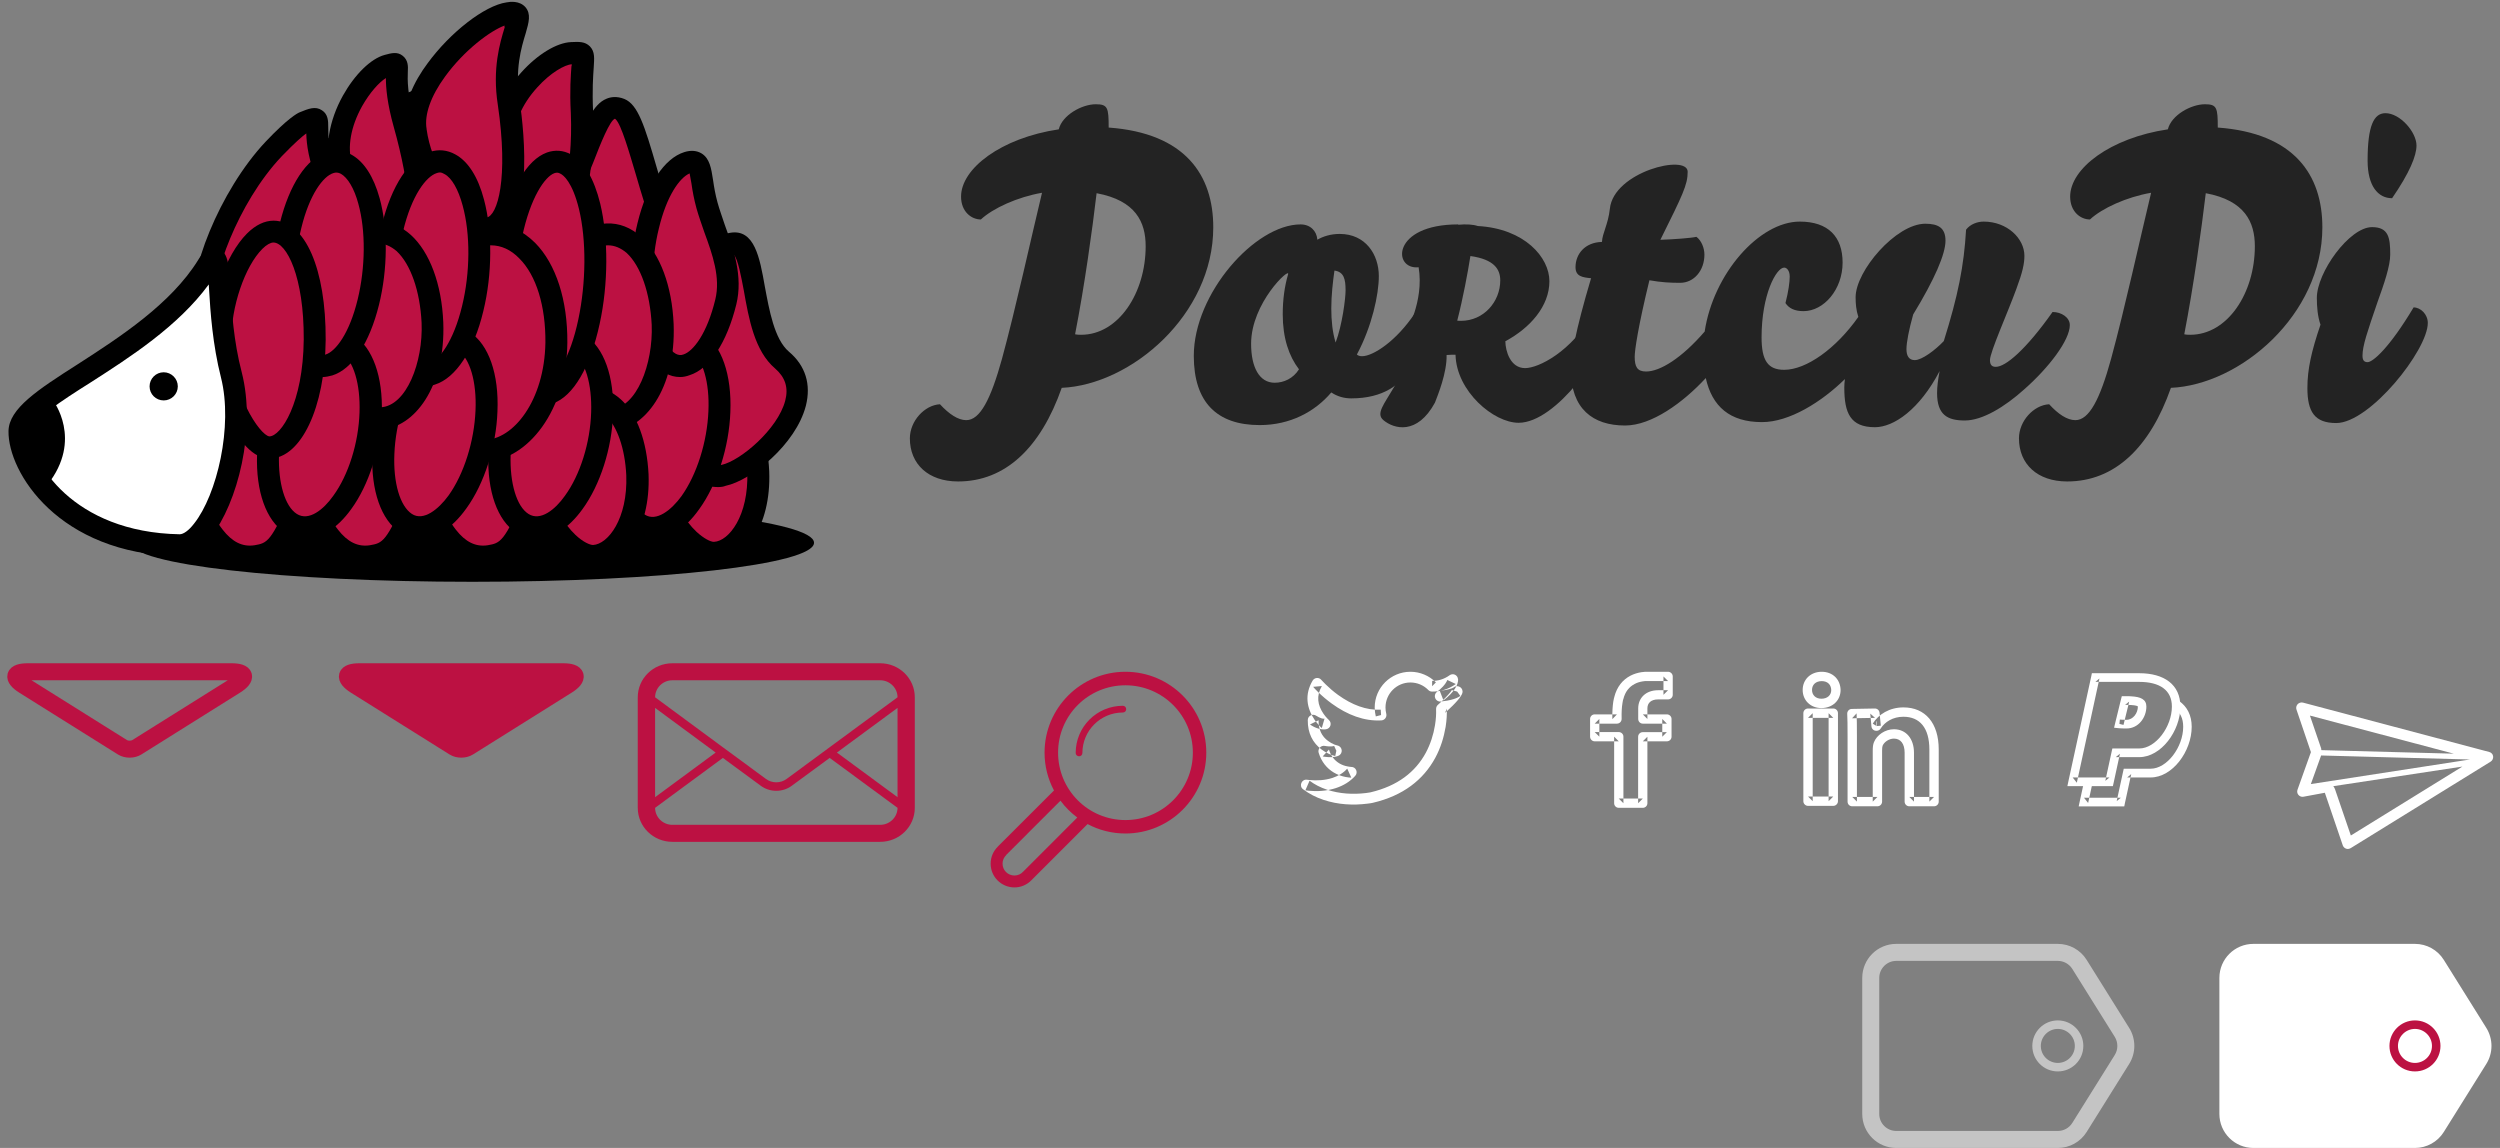 <svg xmlns="http://www.w3.org/2000/svg" width="294" height="135" viewBox="0 0 294 135" version="1.1"><rect x="0" y="0" width="294" height="135" fill="#808080" stroke="none"/><title>Slice 3</title><desc>Created with Sketch.</desc><defs><path d="M0 0.22L94.73 0.22 94.73 68.42 0 68.42 0 0.22Z"/></defs><g stroke="none" stroke-width="1" fill="none" fill-rule="evenodd"><g transform="translate(1, 0)"><path d="M54.55 59.23C76.74 59.23 94.73 61.29 94.73 63.83 94.73 66.37 76.74 68.42 54.55 68.42 32.36 68.42 14.38 66.37 14.38 63.83 14.38 61.29 32.36 59.23 54.55 59.23" fill="#000000"/><path d="M20.9 65.08C22.15 67.06 35.64 67.17 49.72 66.62 65.91 65.96 82.9 64.34 83.16 63.42 85.26 60.92 84.34 57.17 85.74 53.53 89.61 50.11 88.65 46.06 88.65 42.35 88.65 38.45 87.03 36.94 83.16 33.52 81.76 29.92 83.16 28.96 81.06 26.46 80.58 24.73 77.37 21.24 68.89 20.25 66.79 19.59 66.2 13.37 63.55 12.93 55.07 6.09 44.64 10.47 41.39 15.32L40.18 15.94C31.44 15.91 31.48 25.21 28.79 29.44 28.49 29.85 28.05 29.11 27.39 30.55 26.98 31.39 25.54 29.88 25.03 30.55 22.93 31.06 20.53 66.36 20.9 65.08" fill="#000000"/><path d="M83.05 65C85.77 64.86 88.39 61 88.17 55.48 87.91 49.85 85.44 46.36 82.6 46.47 79.4 46.62 76.26 51.95 76.56 56.1 76.67 60.81 80.8 65.08 83.05 65" fill="#BC1142"/><path d="M82.79 47.76L82.68 47.76C81.94 47.79 81.13 48.31 80.32 49.19 78.7 50.99 77.7 53.79 77.85 56.03L77.85 56.07C77.92 58.79 79.54 61.25 80.91 62.54 81.79 63.35 82.57 63.72 82.94 63.72L82.97 63.72C84.71 63.64 87.06 60.66 86.88 55.52 86.73 52.39 85.81 49.74 84.45 48.49 83.89 48.01 83.34 47.76 82.79 47.76M82.97 66.29C81.83 66.29 80.47 65.63 79.18 64.42 77.37 62.72 75.38 59.67 75.27 56.18 75.08 53.27 76.34 49.78 78.4 47.46 79.69 46.03 81.13 45.25 82.57 45.18 83.86 45.11 85.11 45.62 86.18 46.58 88.1 48.31 89.28 51.54 89.46 55.41 89.72 62.03 86.44 66.11 83.12 66.29L82.97 66.29" fill="#000000"/><path d="M84.12 55.92C87.91 55.11 96.43 47.02 90.97 42.35 86.88 38.82 88.35 28.08 85.07 28.67 79.32 29.66 73.13 36.24 73.2 42.35 72.98 49.26 80.06 56.77 84.12 55.92" fill="#BC1142"/><path d="M85.29 29.96C80.36 30.8 74.46 36.69 74.53 42.35L74.53 42.39 74.53 42.42C74.38 46.51 77.15 50.73 79.77 52.94 81.31 54.23 82.82 54.89 83.86 54.67 86.07 54.19 90.46 50.48 91.34 47.13 91.75 45.59 91.34 44.37 90.16 43.34 87.73 41.28 87.06 37.49 86.47 34.15 86.18 32.64 85.77 30.36 85.29 29.96M83.45 57.28C81.83 57.28 79.95 56.47 78.11 54.89 74.94 52.21 71.8 47.31 71.95 42.35 71.91 39.19 73.39 35.66 76.01 32.72 78.55 29.85 81.79 27.9 84.85 27.38 87.73 26.87 88.35 30.32 88.94 33.67 89.46 36.43 90.05 39.89 91.78 41.36 93.74 43.01 94.4 45.22 93.77 47.72 92.59 52.28 87.32 56.51 84.34 57.13L84.08 55.88 84.34 57.13C84.08 57.24 83.78 57.28 83.45 57.28" fill="#000000"/><path d="M57.83 44.52C59.38 40.92 64.25 52.98 61.93 58.57 59.57 64.23 58.83 65.08 56.54 65.45 49.61 66.59 46.81 52.13 48.66 47.98 50.57 43.2 57.83 44.52 57.83 44.52" fill="#BC1142"/><path d="M55.59 45.66C53.63 45.66 50.79 46.1 49.84 48.42 48.73 50.96 49.69 58.57 52.6 62.28 53.74 63.75 54.96 64.34 56.36 64.12 57.83 63.86 58.31 63.79 60.75 58.02 62.33 54.23 60.05 47.28 58.68 45.44L58.28 45.84 57.61 45.73C57.58 45.81 56.73 45.66 55.59 45.66M55.81 66.77C53.85 66.77 52.05 65.78 50.57 63.86 47.18 59.53 45.96 50.92 47.48 47.42 49.1 43.34 54.04 42.79 57.21 43.16 57.83 42.53 58.64 42.46 59.31 42.75 62.33 44 65.17 54.16 63.11 59.08 60.75 64.75 59.79 66.22 56.77 66.73 56.43 66.73 56.1 66.77 55.81 66.77" fill="#000000"/><path d="M70.81 36.39C69.19 40.22 63.95 27.38 66.39 21.53 68.89 15.54 69.81 11.94 71.95 12.82 74.38 13.81 75.9 28.12 80.58 32.86 78.55 37.83 70.81 36.39 70.81 36.39" fill="#BC1142"/><path d="M71.32 13.96C70.73 14.14 69.63 16.86 68.78 19.07 68.41 19.95 68.01 20.95 67.56 22.05 65.94 25.99 68.38 33.67 69.89 35.55L70.37 35.07 71.03 35.18C71.1 35.18 72.87 35.51 74.83 35.25 76.85 34.99 78.25 34.26 79.03 33.08 76.6 30.1 75.08 24.99 73.76 20.47 73.02 18 72.06 14.62 71.4 14.03L71.32 13.96ZM70.03 38.38C69.78 38.38 69.48 38.3 69.26 38.23 67.01 37.28 65.54 32.16 65.28 31.13 64.76 29.26 63.77 24.48 65.21 21.06 65.65 19.99 66.05 19 66.39 18.11 67.86 14.47 68.71 12.27 70.33 11.61 70.77 11.42 71.51 11.27 72.43 11.64 74.02 12.3 74.79 14.73 76.23 19.7 77.52 24.11 79.1 29.55 81.46 31.94L82.05 32.53 81.72 33.3C79.99 37.61 74.75 38.19 71.36 37.79 70.99 38.19 70.51 38.38 70.03 38.38L70.03 38.38Z" fill="#000000"/><path d="M74.9 42.72C76.85 40 79.18 39.04 80.95 40.22 82.75 41.39 83.75 44.52 83.6 48.42 83.45 52.32 82.16 56.4 80.21 59.12 78.25 61.84 75.93 62.8 74.16 61.62 72.36 60.44 71.36 57.32 71.51 53.42 71.66 49.52 72.95 45.44 74.9 42.72" fill="#BC1142"/><path d="M79.32 40.99C78.14 40.99 76.85 42.17 75.93 43.45 74.13 45.99 72.91 49.82 72.76 53.46 72.61 56.84 73.43 59.6 74.83 60.52 76.19 61.4 77.96 59.97 79.14 58.35 80.95 55.81 82.16 51.98 82.31 48.34 82.46 44.96 81.65 42.2 80.25 41.28 79.95 41.1 79.66 40.99 79.32 40.99M75.78 63.39C74.9 63.39 74.09 63.13 73.43 62.69 71.21 61.25 70 57.76 70.18 53.38 70.33 49.26 71.73 44.89 73.83 41.98 76.71 38.01 79.73 37.9 81.65 39.15 83.86 40.59 85.07 44.08 84.89 48.46 84.74 52.57 83.34 56.95 81.24 59.86 79.4 62.47 77.44 63.39 75.78 63.39" fill="#000000"/><path d="M75.23 26.5C76.19 22.53 77.96 19.7 79.88 19.11 81.79 18.52 81.24 20.76 82.16 24.18 83.08 27.57 85.33 31.57 84.37 35.55 83.41 39.52 81.65 42.35 79.73 42.94 77.81 43.53 76.08 41.8 75.16 38.41 74.2 35.03 74.24 30.51 75.23 26.5" fill="#BC1142"/><path d="M76.49 26.83C75.56 30.58 75.53 34.92 76.41 38.08 76.89 39.89 77.67 41.17 78.48 41.61 78.77 41.76 79.07 41.8 79.36 41.69 80.54 41.32 82.16 39.19 83.12 35.22 83.75 32.64 82.79 29.92 81.83 27.31 81.5 26.35 81.17 25.43 80.91 24.51 80.61 23.41 80.43 22.42 80.32 21.61 80.25 21.2 80.17 20.73 80.1 20.39 78.92 20.91 77.41 23.01 76.49 26.83M78.99 44.34C78.37 44.34 77.78 44.19 77.22 43.86 75.75 43.05 74.61 41.28 73.91 38.75 72.91 35.18 72.95 30.36 73.98 26.2 75.08 21.72 77.11 18.63 79.47 17.89 80.25 17.64 80.95 17.71 81.5 18.04 82.46 18.63 82.64 19.77 82.86 21.2 82.97 21.98 83.12 22.86 83.38 23.81 83.6 24.62 83.93 25.51 84.23 26.43 85.26 29.26 86.4 32.49 85.59 35.8 84.48 40.29 82.46 43.38 80.1 44.12 79.73 44.26 79.36 44.34 78.99 44.34" fill="#000000"/><path d="M70.85 49.45C74.09 49.3 77.15 44.74 76.89 38.19 76.6 31.54 73.68 27.42 70.33 27.57 66.53 27.75 62.85 34.04 63.18 38.93 63.33 44.48 68.19 49.56 70.85 49.45" fill="#BC1142"/><path d="M70.51 28.85L70.4 28.85C69.48 28.89 68.45 29.51 67.46 30.62 65.5 32.79 64.28 36.17 64.47 38.86L64.47 38.89C64.54 42.17 66.53 45.14 68.19 46.69 69.37 47.79 70.33 48.16 70.81 48.12 73.87 47.98 75.82 42.79 75.64 38.19 75.45 34.44 74.35 31.28 72.69 29.74 71.99 29.15 71.25 28.85 70.51 28.85M70.77 50.73C69.48 50.73 67.93 49.96 66.46 48.6 64.36 46.65 62.04 43.09 61.93 39 61.7 35.62 63.18 31.57 65.58 28.89 67.05 27.27 68.67 26.35 70.33 26.28 71.8 26.21 73.2 26.76 74.42 27.86 76.63 29.88 78.03 33.63 78.22 38.12 78.51 45.77 74.75 50.55 70.92 50.7 70.88 50.73 70.81 50.73 70.77 50.73" fill="#000000"/><path d="M43.94 44.52C45.49 40.92 50.35 52.98 48.03 58.57 45.67 64.23 44.93 65.08 42.65 65.45 35.72 66.59 32.92 52.13 34.76 47.98 36.71 43.2 43.94 44.52 43.94 44.52" fill="#BC1142"/><path d="M41.73 45.66C39.77 45.66 36.93 46.1 35.98 48.42 34.87 50.96 35.83 58.57 38.74 62.28 39.88 63.75 41.1 64.34 42.5 64.12 43.98 63.86 44.45 63.79 46.89 58.02 48.44 54.3 46.26 47.46 44.9 45.51L44.71 45.92 43.75 45.73C43.72 45.77 42.87 45.66 41.73 45.66M41.91 66.77C39.96 66.77 38.15 65.78 36.68 63.86 33.29 59.53 32.07 50.92 33.58 47.42 35.2 43.34 40.14 42.79 43.31 43.16 43.94 42.53 44.75 42.46 45.41 42.75 48.44 44 51.27 54.16 49.21 59.08 46.85 64.75 45.89 66.22 42.87 66.73 42.57 66.73 42.24 66.77 41.91 66.77" fill="#000000"/><path d="M68.86 65.37C71.58 65.23 74.2 61.36 73.98 55.85 73.72 50.22 71.25 46.73 68.41 46.84 65.21 46.98 62.07 52.32 62.37 56.47 62.48 61.18 66.61 65.48 68.86 65.37" fill="#BC1142"/><path d="M68.56 48.12L68.45 48.12C67.71 48.16 66.9 48.68 66.09 49.56 64.47 51.36 63.47 54.16 63.62 56.4L63.62 56.44C63.69 59.16 65.32 61.62 66.68 62.91 67.57 63.75 68.38 64.09 68.74 64.09 70.48 64.01 72.84 61.03 72.65 55.88 72.5 52.76 71.58 50.11 70.22 48.86 69.7 48.38 69.15 48.12 68.56 48.12M68.78 66.66C67.64 66.66 66.28 66 64.98 64.78 63.18 63.09 61.19 60.04 61.08 56.55 60.89 53.64 62.15 50.15 64.21 47.83 65.5 46.4 66.94 45.62 68.38 45.55 69.67 45.48 70.92 45.99 71.99 46.95 73.91 48.68 75.08 51.91 75.27 55.77 75.53 62.39 72.25 66.48 68.93 66.66L68.78 66.66" fill="#000000"/><path d="M63.81 27.86C66.05 27.75 67.75 20.14 67.45 13.26 67.12 6.24 68.56 6.16 66.2 6.27 63.55 6.38 57.91 11.49 58.24 16.68 58.42 22.49 61.93 27.93 63.81 27.86" fill="#BC1142"/><path d="M66.24 7.56C65.43 7.6 63.73 8.55 62.18 10.28 60.34 12.3 59.38 14.58 59.49 16.61 59.68 21.98 62.66 26.2 63.7 26.57 64.76 25.95 66.42 20.21 66.13 13.33 65.98 10.58 66.13 8.85 66.2 7.82 66.24 7.71 66.24 7.63 66.24 7.56M63.77 29.15C63.03 29.15 62.26 28.78 61.45 28.04 59.38 26.13 57.1 21.53 56.95 16.68 56.8 14.03 58.02 11.05 60.3 8.52 62.22 6.38 64.47 5.02 66.16 4.95 67.09 4.91 67.79 4.87 68.38 5.46 68.97 6.09 68.89 6.82 68.82 7.96 68.75 8.99 68.63 10.58 68.75 13.19 68.97 18.11 68.04 28.93 63.88 29.11 63.84 29.15 63.81 29.15 63.77 29.15" fill="#000000"/><path d="M67.12 40.47C68.93 41.65 69.96 44.7 69.81 48.56 69.67 52.39 68.41 56.44 66.46 59.08 64.51 61.77 62.22 62.69 60.41 61.55 58.61 60.37 57.58 57.32 57.72 53.46 57.87 49.63 59.12 45.59 61.08 42.94 63.03 40.29 65.32 39.33 67.12 40.47" fill="#BC1142"/><path d="M65.5 41.28C64.32 41.28 63.07 42.42 62.15 43.67 60.34 46.14 59.16 49.93 59.05 53.49 58.94 56.8 59.75 59.56 61.15 60.44 62.55 61.33 64.29 59.93 65.43 58.31 67.23 55.85 68.41 52.06 68.52 48.49 68.63 45.18 67.82 42.42 66.42 41.54 66.13 41.36 65.8 41.28 65.5 41.28M62.07 63.35C61.26 63.35 60.45 63.13 59.71 62.65 57.5 61.22 56.29 57.8 56.43 53.46 56.58 49.37 57.95 45.07 60.05 42.2 62.41 38.93 65.39 37.86 67.82 39.44 70.03 40.88 71.25 44.3 71.1 48.64 70.96 52.72 69.59 57.02 67.49 59.89 65.87 62.14 63.92 63.35 62.07 63.35" fill="#000000"/><path d="M59.12 27.57C60.08 23.04 61.85 19.84 63.77 19.14 65.69 18.48 67.42 20.43 68.34 24.29 69.26 28.15 69.22 33.3 68.27 37.83 67.31 42.35 65.54 45.55 63.62 46.25 61.7 46.95 59.97 44.96 59.05 41.1 58.13 37.24 58.17 32.09 59.12 27.57" fill="#BC1142"/><path d="M60.41 27.82C59.49 32.16 59.46 37.13 60.34 40.81 61.11 44.01 62.18 44.81 62.52 44.96 62.77 45.11 62.96 45.11 63.22 45.03 64.36 44.63 66.05 42.13 67.01 37.57 67.93 33.23 67.97 28.26 67.09 24.59 66.31 21.39 65.24 20.58 64.91 20.43 64.65 20.28 64.47 20.28 64.21 20.36 63.07 20.76 61.37 23.26 60.41 27.82M62.88 47.65C62.33 47.65 61.78 47.5 61.26 47.2 59.71 46.36 58.53 44.37 57.8 41.39 56.84 37.39 56.84 31.98 57.87 27.27 58.98 22.16 60.97 18.78 63.33 17.93 64.28 17.6 65.24 17.67 66.13 18.15 67.68 19 68.86 20.98 69.59 23.96 70.55 27.97 70.55 33.38 69.52 38.08 68.41 43.2 66.42 46.58 64.06 47.43 63.7 47.57 63.29 47.65 62.88 47.65" fill="#000000"/><path d="M56.36 26.83C59.35 26.39 59.86 19.62 58.76 12.08 57.58 4.43 61.78 1.09 58.72 1.53 55.25 2.04 46.92 9.69 47.88 15.36 48.77 21.75 53.93 27.2 56.36 26.83" fill="#BC1142"/><mask fill="white"/><path d="M58.35 3C56.65 3.62 53.6 5.9 51.35 8.99 49.65 11.31 48.88 13.52 49.17 15.17L49.17 15.21C49.73 19.29 52.31 23.12 54.55 24.81 55.44 25.47 56.03 25.58 56.21 25.58 57.5 25.4 58.83 21.02 57.54 12.3 56.88 8.04 57.8 5.02 58.35 3.22 58.31 3.11 58.31 3.04 58.35 3L58.35 3ZM56.14 28.12C55.18 28.12 54.11 27.68 53.01 26.83 50.43 24.88 47.29 20.54 46.63 15.54 46.15 12.52 47.77 9.47 49.28 7.45 51.94 3.81 55.99 0.65 58.57 0.28 58.98 0.2 60.08 0.06 60.78 0.83 61.48 1.64 61.19 2.63 60.82 3.92 60.3 5.61 59.53 8.18 60.12 11.9 60.64 15.5 61.96 27.31 56.65 28.12L56.14 28.12Z" fill="#000000" mask="url(#mask-2)"/><path d="M47.11 29.26C49.28 28.63 48.4 21.17 46.55 14.51 44.64 7.74 46.85 7.04 44.6 7.67 42.06 8.37 37.71 14.62 39.18 19.59 40.66 25.25 45.3 29.77 47.11 29.26" fill="#BC1142"/><path d="M44.38 9.18C43.57 9.69 42.5 10.87 41.58 12.49 40.25 14.88 39.81 17.34 40.4 19.25 41.76 24.4 45.6 27.86 46.74 28.04 47.44 27.12 47.33 22.09 45.3 14.91 44.53 12.16 44.38 10.32 44.38 9.18M46.81 30.58C46.22 30.58 45.56 30.4 44.86 29.99 42.43 28.6 39.15 24.62 37.89 19.95 37.16 17.42 37.67 14.22 39.33 11.24 40.73 8.74 42.61 6.9 44.23 6.46 45.04 6.24 45.74 6.05 46.37 6.57 47 7.08 47 7.78 46.96 8.44 46.92 9.36 46.89 11.05 47.77 14.22 48.77 17.78 49.43 21.39 49.61 24.11 49.73 25.51 49.98 29.85 47.44 30.54 47.26 30.58 47.03 30.58 46.81 30.58" fill="#000000"/><path d="M46.85 40.33C46.67 46.76 52.53 52.94 55.92 52.98 60.05 52.98 64.28 47.87 64.4 40.29 64.47 32.53 61 27.6 56.73 27.57 51.9 27.53 46.78 34.63 46.85 40.33" fill="#BC1142"/><path d="M56.73 28.85C55.29 28.85 53.67 29.7 52.16 31.21 49.72 33.67 48.1 37.31 48.14 40.33L48.14 40.36 48.14 40.4C48.03 43.97 50.06 47.35 51.97 49.34 53.67 51.1 55.18 51.73 55.95 51.73 59.35 51.73 63.03 47.13 63.14 40.29 63.18 36.02 62.07 32.38 60.08 30.4 59.09 29.37 57.94 28.85 56.73 28.85M55.95 54.27L55.95 54.27C54.19 54.27 52.05 53.09 50.09 51.1 47.14 48.05 45.45 44.04 45.56 40.33 45.52 36.65 47.4 32.35 50.35 29.4 52.38 27.38 54.63 26.28 56.77 26.28 58.68 26.28 60.45 27.09 61.93 28.56 64.4 31.06 65.76 35.33 65.72 40.29 65.69 44.08 64.62 47.61 62.74 50.22 60.89 52.79 58.42 54.27 55.95 54.27" fill="#000000"/><path d="M47.51 42.64C49.47 39.92 51.79 38.97 53.56 40.14 55.36 41.32 56.36 44.45 56.21 48.34 56.07 52.24 54.78 56.32 52.82 59.05 50.87 61.77 48.55 62.72 46.78 61.55 44.97 60.37 43.97 57.24 44.12 53.35 44.27 49.45 45.56 45.37 47.51 42.64" fill="#BC1142"/><path d="M51.94 40.92C50.76 40.92 49.47 42.09 48.55 43.38 46.74 45.92 45.52 49.74 45.38 53.38 45.23 56.77 46.04 59.52 47.44 60.44 48.8 61.33 50.57 59.89 51.75 58.27 53.56 55.74 54.77 51.91 54.92 48.27 55.07 44.89 54.26 42.13 52.86 41.21 52.56 41.03 52.27 40.92 51.94 40.92M48.4 63.31C47.51 63.31 46.7 63.05 46.04 62.61 43.83 61.18 42.61 57.69 42.79 53.31 42.94 49.19 44.34 44.81 46.44 41.91 49.32 37.94 52.34 37.83 54.26 39.08 56.47 40.51 57.69 44 57.5 48.38 57.36 52.5 55.95 56.88 53.85 59.78 52.01 62.36 50.06 63.31 48.4 63.31" fill="#000000"/><path d="M37.16 38.67C38.96 42.9 40.29 27.68 37.63 21.2 34.87 14.58 37.82 13.08 34.72 14.36 34.72 14.36 33.84 14.73 31.22 17.49 25.84 23.15 22.34 32.79 23.19 35.69 25.36 41.28 37.16 38.67 37.16 38.67" fill="#BC1142"/><path d="M24.37 35.33C25.88 38.93 33.87 38.08 36.86 37.42L37.38 37.31C37.97 34.22 38.22 26.09 36.42 21.68 35.28 18.89 35.05 16.97 35.02 15.69 34.61 15.98 33.73 16.72 32.14 18.37 26.87 23.92 23.81 32.94 24.37 35.33M37.75 40.7C37.38 40.7 36.93 40.58 36.53 40.11 33.43 40.66 24.14 41.76 21.97 36.21L21.93 36.1C20.9 32.53 24.77 22.45 30.26 16.64 32.84 13.92 33.95 13.33 34.21 13.22 35.28 12.78 36.09 12.45 36.86 12.97 37.6 13.44 37.6 14.25 37.6 14.95 37.6 15.94 37.6 17.78 38.81 20.76 40.36 24.51 40.44 30.03 40.4 32.24 40.29 39.81 38.85 40.4 38.37 40.62 38.26 40.62 38.04 40.7 37.75 40.7" fill="#000000"/><path d="M30.41 44.52C31.96 40.92 36.82 52.98 34.5 58.57 32.14 64.23 31.41 65.08 29.12 65.45 22.19 66.59 19.39 52.13 21.23 47.98 23.15 43.2 30.41 44.52 30.41 44.52" fill="#BC1142"/><path d="M28.16 45.66C26.21 45.66 23.37 46.1 22.41 48.42 21.31 50.96 22.26 58.57 25.18 62.28 26.32 63.75 27.53 64.34 28.94 64.12 30.41 63.86 30.89 63.79 33.32 58.02 34.87 54.3 32.7 47.46 31.33 45.51L31.15 45.92 30.19 45.73C30.15 45.77 29.3 45.66 28.16 45.66M28.38 66.77C26.43 66.77 24.62 65.78 23.15 63.86 19.76 59.53 18.54 50.92 20.05 47.42 21.67 43.34 26.61 42.79 29.78 43.16 30.41 42.53 31.22 42.46 31.88 42.75 34.91 44 37.75 54.16 35.68 59.08 33.32 64.75 32.36 66.22 29.34 66.73 29.01 66.73 28.71 66.77 28.38 66.77" fill="#000000"/><path d="M45.15 26.87C46.15 22.71 47.99 19.77 49.95 19.14 51.9 18.52 53.71 20.32 54.66 23.85 55.62 27.38 55.59 32.13 54.59 36.28 53.6 40.44 51.75 43.38 49.8 44 47.85 44.63 46.04 42.83 45.08 39.3 44.12 35.77 44.12 31.02 45.15 26.87" fill="#BC1142"/><path d="M50.72 20.28C50.61 20.28 50.46 20.32 50.35 20.36 49.1 20.76 47.4 23.01 46.41 27.16 45.45 31.1 45.41 35.62 46.33 38.97 46.85 40.88 47.62 42.24 48.47 42.68 48.77 42.87 49.06 42.87 49.39 42.79 50.65 42.39 52.34 40.14 53.34 35.99 54.3 32.05 54.33 27.53 53.41 24.18 52.9 22.27 52.12 20.91 51.27 20.47 51.09 20.36 50.9 20.28 50.72 20.28M49.02 45.4C48.4 45.4 47.81 45.26 47.22 44.92 45.71 44.12 44.53 42.28 43.83 39.59 42.83 35.88 42.83 30.88 43.9 26.5 45.01 21.87 47.14 18.63 49.58 17.86 50.57 17.53 51.61 17.64 52.53 18.15 54.04 18.96 55.22 20.8 55.92 23.48 56.91 27.2 56.91 32.2 55.84 36.58 54.74 41.21 52.6 44.45 50.17 45.22 49.8 45.37 49.43 45.4 49.02 45.4" fill="#000000"/><path d="M43.79 49.23C47.03 49.08 50.09 44.52 49.84 37.97 49.54 31.32 46.63 27.2 43.27 27.35 39.48 27.53 35.79 33.82 36.12 38.71 36.27 44.26 41.14 49.34 43.79 49.23" fill="#BC1142"/><path d="M43.46 28.63L43.35 28.63C42.43 28.67 41.39 29.29 40.4 30.4 38.45 32.57 37.23 35.95 37.41 38.64L37.41 38.67C37.49 41.95 39.48 44.92 41.14 46.47 42.32 47.57 43.27 47.94 43.75 47.9 46.81 47.76 48.77 42.57 48.58 37.97 48.4 34.22 47.29 31.06 45.63 29.52 44.93 28.93 44.2 28.63 43.46 28.63M43.68 50.51C42.39 50.51 40.84 49.74 39.37 48.38 37.27 46.43 34.94 42.86 34.83 38.78 34.61 35.4 36.09 31.35 38.48 28.67 39.96 27.05 41.58 26.13 43.24 26.06 44.71 25.98 46.11 26.54 47.33 27.64 49.54 29.66 50.94 33.41 51.13 37.9 51.42 45.55 47.66 50.33 43.83 50.48 43.79 50.51 43.75 50.51 43.68 50.51" fill="#000000"/><path d="M33.88 42.94C35.83 40.25 38.11 39.33 39.92 40.47 41.73 41.65 42.76 44.7 42.61 48.57 42.46 52.39 41.21 56.44 39.26 59.08 37.3 61.77 35.02 62.69 33.21 61.55 31.41 60.37 30.37 57.32 30.52 53.46 30.67 49.63 31.96 45.62 33.88 42.94" fill="#BC1142"/><path d="M38.26 41.28C37.08 41.28 35.83 42.42 34.91 43.67 33.1 46.14 31.92 49.93 31.81 53.49 31.7 56.8 32.51 59.56 33.91 60.44 35.31 61.33 37.05 59.93 38.19 58.31 39.99 55.85 41.17 52.06 41.28 48.49 41.39 45.18 40.58 42.42 39.18 41.54 38.92 41.36 38.59 41.28 38.26 41.28M34.87 63.35C34.06 63.35 33.25 63.13 32.51 62.65 30.3 61.22 29.08 57.8 29.23 53.46 29.38 49.37 30.74 45.07 32.84 42.2 35.2 38.93 38.19 37.86 40.62 39.44 42.83 40.88 44.05 44.3 43.9 48.64 43.75 52.72 42.39 57.02 40.29 59.89 38.67 62.14 36.71 63.35 34.87 63.35" fill="#000000"/><path d="M33.17 26.5C34.13 22.53 35.9 19.7 37.82 19.11 39.74 18.52 41.47 20.25 42.39 23.63 43.31 27.01 43.27 31.54 42.32 35.55 41.36 39.52 39.59 42.35 37.67 42.94 35.75 43.53 34.02 41.8 33.1 38.41 32.18 35.03 32.18 30.51 33.17 26.5" fill="#BC1142"/><path d="M34.43 26.83C33.51 30.58 33.47 34.92 34.35 38.08 34.83 39.89 35.61 41.17 36.42 41.61 36.71 41.76 37.01 41.8 37.3 41.69 38.48 41.32 40.1 39.19 41.06 35.22 41.98 31.46 42.02 27.12 41.14 23.96 40.66 22.16 39.88 20.87 39.07 20.43 38.78 20.28 38.48 20.25 38.19 20.36 37.01 20.73 35.39 22.86 34.43 26.83M36.93 44.34C36.31 44.34 35.72 44.19 35.16 43.86 33.69 43.05 32.55 41.28 31.85 38.75 30.85 35.18 30.89 30.36 31.92 26.2 33.03 21.72 35.05 18.63 37.41 17.89 38.41 17.6 39.4 17.67 40.33 18.19 41.8 19 42.94 20.76 43.64 23.3 44.64 26.87 44.6 31.69 43.57 35.84 42.46 40.33 40.44 43.42 38.08 44.15 37.67 44.26 37.3 44.34 36.93 44.34" fill="#000000"/><path d="M24.92 40C24.81 46.43 28.49 52.61 30.63 52.65 33.25 52.65 35.9 47.53 35.98 39.96 36.01 32.2 33.84 27.27 31.15 27.23 28.12 27.2 24.88 34.3 24.92 40" fill="#BC1142"/><path d="M31.15 28.52C30.82 28.52 30.34 28.78 29.86 29.26 27.79 31.32 26.17 36.1 26.21 40 26.1 46.14 29.56 51.18 30.67 51.32 32.03 51.32 34.65 47.43 34.72 39.92 34.76 32.53 32.7 28.52 31.15 28.52M30.67 53.93L30.67 53.93C29.78 53.93 28.86 53.46 27.98 52.54 25.73 50.26 23.55 45.22 23.63 40 23.59 35.44 25.54 29.96 28.05 27.46 29.05 26.46 30.12 25.95 31.18 25.95 34.87 25.98 37.34 31.61 37.3 39.96 37.23 47.94 34.39 53.93 30.67 53.93" fill="#000000"/><path d="M1.33 50.74C1.4 46.39 17.25 41.28 23.44 31.28 25.51 27.93 24.11 35.8 26.21 44.08 28.31 52.35 23.96 64.2 20.09 64.12 6.93 63.9 1.25 55.08 1.33 50.74" fill="#FFFFFF"/><path d="M2.62 50.77C2.54 54.23 7.52 62.61 20.13 62.83 20.57 62.83 21.2 62.39 21.82 61.58 24.51 58.2 26.43 50.11 24.99 44.41 24 40.51 23.74 36.65 23.59 34.11 23.59 33.89 23.55 33.67 23.55 33.45 19.94 38.38 14.27 42.02 9.62 45 6.3 47.09 2.62 49.48 2.62 50.77M20.13 65.41L20.05 65.41C5.9 65.15-0.07 55.55 0 50.7 0.04 48.05 3.43 45.84 8.15 42.83 13.01 39.7 19.09 35.77 22.3 30.58 22.6 30.07 23.33 28.93 24.51 29.22 25.8 29.55 25.91 30.84 26.1 33.93 26.25 36.54 26.47 40.11 27.42 43.75 29.16 50.48 26.95 59.19 23.78 63.17 22.63 64.67 21.42 65.41 20.13 65.41" fill="#000000"/><path d="M5.23 47.09C5.23 47.09 8.81 51.69 4.57 57.02L1.14 51.69 5.23 47.09Z" fill="#000000"/><path d="M18.25 43.78C19.16 43.78 19.91 44.53 19.91 45.44 19.91 46.35 19.16 47.09 18.25 47.09 17.33 47.09 16.59 46.35 16.59 45.44 16.59 44.53 17.33 43.78 18.25 43.78" fill="#000000"/><g transform="translate(106, 12)" fill="#232323"><path d="M171.43 6.89C171.43 9.84 172.63 11.31 174.31 11.31 176.37 8.31 177.18 6.33 177.18 5.11 177.18 3.54 175.25 1.31 173.53 1.31 172.16 1.31 171.43 2.78 171.43 6.89L171.43 6.89 171.43 6.89ZM165.89 26.18C164.82 29.33 164.35 31.41 164.35 33.64 164.35 36.43 165.2 37.75 167.74 37.75 171.69 37.75 178.51 29.17 178.51 25.98 178.51 24.96 177.66 24.15 176.84 24.15 173.96 28.97 172.03 30.59 171.43 30.59 171.04 30.59 170.83 30.39 170.83 29.83 170.83 28.67 171.39 27.04 172.59 23.54 173.36 21.41 174.09 19.28 174.09 17.96 174.09 15.98 173.92 14.71 171.95 14.71 169.28 14.71 165.46 20.04 165.46 23.03 165.46 24.05 165.55 25.21 165.89 26.18L165.89 26.18 165.89 26.18Z"/><path d="M52.57 29.69C54.34 26.38 55.15 22.64 55.15 20.47 55.15 17.93 53.59 15.51 50.55 15.51 49.51 15.51 48.61 15.79 47.92 16.19 47.85 15.16 47.09 14.39 45.95 14.39 40.59 14.39 33.39 22.52 33.39 29.84 33.39 35.32 36.12 37.99 41.14 37.99 44.7 37.99 47.62 36.44 49.56 34.15 50.24 34.61 51.04 34.85 51.9 34.85 59.57 34.85 60.12 28.16 60.12 26.16 60.12 25.48 59.99 24.85 59.38 24.85 57.22 28.1 54.48 29.89 53.18 29.89 52.9 29.89 52.7 29.82 52.57 29.69L52.57 29.69ZM44.48 20.25C44.07 21.67 43.85 23.2 43.85 24.97 43.85 27.76 44.58 29.89 45.76 31.43 45.09 32.5 43.99 33.01 42.9 33.01 41.08 33.01 40.13 31.16 40.13 28.43 40.13 23.61 44.74 19.37 44.48 20.25L44.48 20.25 44.48 20.25ZM50.07 28.28C49.7 27.1 49.56 25.7 49.56 24.28 49.56 22.7 49.75 21.12 49.93 19.82 51.03 19.97 51.24 20.79 51.24 22.15 51.24 23.09 50.85 26.22 50.07 28.28L50.07 28.28 50.07 28.28 50.07 28.28Z"/><path d="M111.54 25.27C108.91 29.01 105.41 31.49 102.82 31.49 100.9 31.49 100.16 30.4 100.16 27.67 100.16 22.65 101.89 19.47 102.82 19.47 103.12 19.47 103.47 19.82 103.47 20.52 103.47 21.16 103.32 22.3 102.97 23.64 103.37 24.24 104.01 24.59 105.1 24.59 107.47 24.59 109.69 22.06 109.69 18.88 109.69 15.85 108.01 14.06 104.65 14.06 99.89 14.06 94.49 20.18 93.47 26.99 90.77 30.12 88.22 31.69 86.58 31.69 85.54 31.69 85.24 31.14 85.24 29.95 85.24 29.2 85.64 26.42 86.97 20.96 88.4 21.21 89.44 21.26 90.58 21.26 92.21 21.26 93.44 19.82 93.44 17.94 93.44 17.19 93.1 16.3 92.5 15.85 91.86 16 89.79 16.15 88.26 16.2 90.87 10.94 91.47 9.74 91.47 8.2 91.47 6.07 82.76 8.19 82.32 12.55 82.12 14.39 81.44 15.4 81.39 16.45 79.37 16.5 78.28 17.89 78.28 19.42 78.28 20.52 79.12 20.62 80.11 20.72 78.23 27.02 77.74 30.05 77.74 31.49 77.74 36.06 80.31 38.04 84.11 38.04 87.23 38.04 90.92 35.36 93.6 32.46 94.34 35.81 96.44 37.64 100.21 37.64 103.43 37.64 107.19 35.29 109.96 32.58 109.91 32.96 109.89 33.29 109.89 33.57 109.89 36.55 110.58 38.24 113.49 38.24 115.71 38.24 118.73 36.16 121.1 31.64 120.9 32.68 120.8 33.52 120.8 34.22 120.8 36.8 122.03 37.45 124.06 37.45 126.13 37.45 128.75 35.86 131.07 33.77 133.94 31.24 136.41 28.01 136.41 26.23 136.41 25.33 135.42 24.69 134.38 24.69 131.22 29.16 128.85 31.14 127.71 31.14 127.32 31.14 127.02 30.99 127.02 30.35 127.02 29.4 129.1 24.79 130.13 21.96 130.87 19.97 131.07 18.98 131.07 18.08 131.07 16.05 129.05 14.06 126.28 14.06 125.54 14.06 124.7 14.36 124.21 15.01 123.96 19.28 123.27 22.75 121.59 28.11 120.6 29.16 119.02 30.35 118.18 30.35 117.49 30.35 117.2 29.85 117.2 29.06 117.2 28.26 117.49 26.77 117.99 24.98 120.5 20.86 121.79 17.89 121.79 16.3 121.79 14.81 120.95 14.31 119.42 14.31 115.96 14.31 111.22 19.87 111.22 22.95 111.22 23.7 111.28 24.48 111.54 25.27L111.54 25.27Z"/><path d="M17.51 3.21C10.73 4.22 6.02 7.82 6.02 11.12 6.02 12.9 7.24 13.81 8.35 13.81 9.77 12.49 12.65 11.17 15.54 10.67 14.27 15.95 12.45 24.27 10.83 30.21 9.51 34.98 8.25 37.41 6.63 37.41 5.67 37.41 4.61 36.7 3.54 35.54 1.72 35.64 0 37.52 0 39.55 0 42.59 2.18 44.62 5.67 44.62 11.23 44.62 15.38 40.66 17.86 33.61 26.01 33.25 35.68 25.03 35.68 14.73 35.68 8.64 32.44 3.66 23.38 3 23.38 0.67 23.28 0.26 21.86 0.26 20.24 0.26 17.92 1.53 17.51 3.21L17.51 3.21 17.51 3.21 17.51 3.21 17.51 3.21 17.51 3.21 17.51 3.21ZM27.73 16.96C27.73 22.44 24.54 27.37 20.14 27.37 19.99 27.37 19.69 27.37 19.43 27.31 20.55 21.58 21.46 14.98 21.96 10.72 26.57 11.58 27.73 14.12 27.73 16.96L27.73 16.96 27.73 16.96 27.73 16.96 27.73 16.96 27.73 16.96 27.73 16.96 27.73 16.96 27.73 16.96 27.73 16.96Z"/><path d="M152.3 0.26C150.68 0.26 148.35 1.53 147.94 3.21 141.16 4.22 136.45 7.82 136.45 11.12 136.45 12.9 137.67 13.81 138.78 13.81 140.2 12.49 143.08 11.17 145.97 10.67 144.7 15.95 142.88 24.27 141.26 30.21 139.95 34.98 138.68 37.41 137.06 37.41 136.1 37.41 135.04 36.7 133.98 35.54 132.15 35.64 130.43 37.52 130.43 39.55 130.43 42.59 132.61 44.62 136.1 44.62 141.67 44.62 145.82 40.66 148.3 33.61 156.45 33.25 166.11 25.03 166.11 14.73 166.11 8.64 162.87 3.66 153.81 3 153.81 0.67 153.71 0.26 152.3 0.26L152.3 0.26 152.3 0.26 152.3 0.26 152.3 0.26 152.3 0.26 152.3 0.26 152.3 0.26 152.3 0.26 152.3 0.26 152.3 0.26 152.3 0.26 152.3 0.26 152.3 0.26 152.3 0.26 152.3 0.26 152.3 0.26ZM158.17 16.96C158.17 22.44 154.98 27.37 150.57 27.37 150.42 27.37 150.12 27.37 149.87 27.31 150.98 21.58 151.89 14.98 152.4 10.72 157 11.58 158.17 14.12 158.17 16.96L158.17 16.96 158.17 16.96 158.17 16.96 158.17 16.96 158.17 16.96 158.17 16.96 158.17 16.96 158.17 16.96 158.17 16.96 158.17 16.96 158.17 16.96 158.17 16.96 158.17 16.96 158.17 16.96 158.17 16.96 158.17 16.96Z"/><path d="M64.17 29.72C63.93 29.71 63.61 29.71 63.12 29.75L63.12 29.75C63.17 31.86 62.07 34.51 61.75 35.35 59.66 39.2 56.92 38.45 55.69 37.41 54.77 36.64 55.77 35.54 56.92 33.55 57.89 31.86 56.69 33.98 58.27 29.94 58.72 28.79 58.27 27.25 58.27 27.25 58.27 27.25 60.51 23.48 59.83 19.43 56.77 19.75 56.63 14.39 64.48 14.39 64.49 14.39 64.5 14.4 64.5 14.43 65.4 14.34 66.29 14.4 66.78 14.58 72.3 14.88 75.21 18.28 75.21 21.07 75.21 24.01 72.94 26.57 70.03 28.13 70.04 29.27 70.61 31.29 72.35 31.29 73.93 31.29 77.75 29.39 80.37 24.85 81.1 24.85 81.91 25.52 81.91 26.46 81.91 29.25 76.02 37.72 71.59 37.72 68.65 37.72 64.27 34.01 64.17 29.72L64.17 29.72ZM69.43 20.97C69.43 23.48 67.49 25.73 64.81 25.73 64.71 25.73 64.53 25.73 64.37 25.71 65.05 23.08 65.61 20.06 65.92 18.11 68.72 18.5 69.43 19.67 69.43 20.97L69.43 20.97 69.43 20.97 69.43 20.97 69.43 20.97 69.43 20.97Z"/></g><path d="M1.78 80.6C0.38 79.71 0.59 79 2.24 79L26.26 79C27.92 79 28.12 79.72 26.71 80.6 26.71 80.6 22.58 83.19 19.24 85.28L15.09 87.88C14.63 88.17 13.88 88.18 13.4 87.88L1.78 80.6Z" stroke="#BC1142" stroke-width="2"/><path d="M40.78 80.6C39.38 79.71 39.59 79 41.24 79L65.26 79C66.92 79 67.12 79.72 65.71 80.6 65.71 80.6 61.58 83.19 58.24 85.28L54.09 87.88C53.63 88.17 52.88 88.18 52.4 87.88L40.78 80.6Z" stroke="#BC1142" stroke-width="2" fill="#BC1142"/><g transform="translate(115.5, 79)" fill="#BC1142"><path d="M15.85 0C10.6 0 6.34 4.26 6.34 9.51 6.34 11.12 6.74 12.63 7.45 13.96L0.83 20.57 0.84 20.57C0.32 21.08 0 21.78 0 22.57 0 24.11 1.25 25.36 2.8 25.36 3.58 25.36 4.28 25.04 4.79 24.52L4.79 24.52 11.4 17.91C12.73 18.62 14.24 19.02 15.85 19.02 21.1 19.02 25.36 14.76 25.36 9.51 25.36 4.26 21.1 0 15.85 0L15.85 0ZM3.8 23.53C3.55 23.8 3.19 23.96 2.8 23.96 2.02 23.96 1.4 23.34 1.4 22.56 1.4 22.17 1.56 21.82 1.83 21.56L1.82 21.55 8.21 15.16C8.77 15.92 9.44 16.58 10.19 17.14L3.8 23.53 3.8 23.53ZM15.85 17.44C11.47 17.44 7.93 13.89 7.93 9.51 7.93 5.13 11.47 1.59 15.85 1.59 20.23 1.59 23.78 5.13 23.78 9.51 23.78 13.89 20.23 17.44 15.85 17.44L15.85 17.44Z"/><path d="M15.55 4C12.48 4 10 6.48 10 9.55 10 9.77 10.18 9.94 10.4 9.94 10.62 9.94 10.79 9.77 10.79 9.55 10.79 6.92 12.92 4.79 15.55 4.79 15.77 4.79 15.94 4.62 15.94 4.4 15.94 4.18 15.77 4 15.55 4L15.55 4Z"/></g><g transform="translate(218, 111)" fill="#C4C4C4"><path d="M31.39 9.88L26.39 1.88C25.66 0.71 24.38 0 23 0L4 0C1.79 0 0 1.79 0 4L0 20C0 22.21 1.79 24 4 24L23 24C24.38 24 25.66 23.29 26.39 22.12L31.39 14.12C32.2 12.83 32.2 11.18 31.39 9.88L31.39 9.88ZM29.7 13.06L24.7 21.06C24.33 21.65 23.69 22 23 22L4 22C2.9 22 2 21.11 2 20L2 4C2 2.9 2.9 2 4 2L23 2C23.69 2 24.33 2.36 24.7 2.94L29.7 10.94C30.1 11.59 30.1 12.42 29.7 13.06L29.7 13.06Z"/><path d="M23 9C21.34 9 20 10.35 20 12 20 13.66 21.34 15 23 15 24.66 15 26 13.66 26 12 26 10.35 24.66 9 23 9L23 9ZM23 14C21.9 14 21 13.11 21 12 21 10.9 21.9 10 23 10 24.1 10 25 10.9 25 12 25 13.11 24.1 14 23 14L23 14Z"/></g><g transform="translate(260, 111)"><path d="M31.39 9.88L26.39 1.88C25.66 0.71 24.38 0 23 0L4 0C1.79 0 0 1.79 0 4L0 20C0 22.21 1.79 24 4 24L23 24C24.38 24 25.66 23.29 26.39 22.12L31.39 14.12C32.2 12.83 32.2 11.18 31.39 9.88Z" fill="#FFFFFF"/><path d="M23 9C21.34 9 20 10.35 20 12 20 13.66 21.34 15 23 15 24.66 15 26 13.66 26 12 26 10.35 24.66 9 23 9ZM23 14C21.9 14 21 13.11 21 12 21 10.9 21.9 10 23 10 24.1 10 25 10.9 25 12 25 13.11 24.1 14 23 14Z" fill="#BC1142"/></g><g transform="translate(151.994, 79)" fill="#FFFFFF"><path d="M62.6 14.67L59.63 14.67 60.18 15.22 60.18 4.87 59.63 5.42 62.6 5.42 62.05 4.87 62.05 15.22 62.6 14.67 62.6 14.67ZM62.6 15.77C62.9 15.77 63.15 15.52 63.15 15.22L63.15 4.87C63.15 4.56 62.9 4.32 62.6 4.32L59.63 4.32C59.33 4.32 59.08 4.56 59.08 4.87L59.08 15.22C59.08 15.52 59.33 15.77 59.63 15.77L62.6 15.77 62.6 15.77ZM61.2 3.17C60.53 3.17 60.1 2.74 60.1 2.14 60.1 1.52 60.54 1.1 61.24 1.1 61.93 1.1 62.34 1.51 62.36 2.15 62.36 2.74 61.92 3.17 61.2 3.17L61.2 3.17ZM61.2 4.27C62.52 4.27 63.46 3.36 63.46 2.14 63.43 0.89 62.53 0 61.24 0 59.94 0 59 0.91 59 2.14 59 3.35 59.92 4.27 61.2 4.27L61.2 4.27ZM72.09 15.27L72.09 9.52C72.09 7.89 71.18 6.76 69.73 6.76 68.69 6.76 67.72 7.44 67.38 8.29 67.27 8.56 67.24 8.88 67.24 9.29L67.24 15.27 67.79 14.72 64.83 14.72 65.38 15.27 65.38 8.22C65.38 8.05 65.38 7.91 65.38 7.62 65.38 6.12 65.37 5.55 65.34 4.89L64.81 5.47 67.51 5.42 66.95 4.92 67.09 6.44C67.12 6.72 67.36 6.94 67.64 6.94L67.7 6.94C67.89 6.94 68.07 6.84 68.17 6.68 68.67 5.89 69.61 5.29 70.85 5.29 72.76 5.29 73.9 6.59 73.9 9.14L73.9 15.27 74.45 14.72 71.54 14.72 72.09 15.27 72.09 15.27ZM70.99 15.27C70.99 15.58 71.24 15.82 71.54 15.82L74.45 15.82C74.75 15.82 75 15.58 75 15.27L75 9.14C75 6.01 73.4 4.19 70.85 4.19 69.21 4.19 67.92 5 67.24 6.1L67.7 6.39 67.7 5.84 67.64 5.84 67.64 6.39 68.19 6.34 68.04 4.81C68.01 4.53 67.77 4.31 67.48 4.32L64.78 4.37C64.47 4.37 64.23 4.63 64.24 4.94 64.27 5.58 64.28 6.14 64.28 7.62 64.28 7.91 64.28 8.05 64.28 8.22L64.28 15.27C64.28 15.58 64.52 15.82 64.83 15.82L67.79 15.82C68.09 15.82 68.34 15.58 68.34 15.27L68.34 9.29C68.34 9.01 68.36 8.8 68.4 8.7 68.58 8.26 69.15 7.86 69.73 7.86 70.51 7.86 70.99 8.45 70.99 9.52L70.99 15.27 70.99 15.27Z"/><path d="M16.42 3.5C16.5 3.49 16.64 3.48 16.81 3.45 17.09 3.42 17.37 3.37 17.64 3.3 18.1 3.19 18.47 3.04 18.74 2.84L18.37 2.33 17.76 2.16C17.77 2.12 17.77 2.11 17.77 2.12 17.74 2.18 17.68 2.26 17.59 2.38 17.3 2.74 16.82 3.25 16.09 3.9 15.95 4.03 15.88 4.22 15.89 4.41 15.89 4.42 15.89 4.44 15.89 4.48 15.91 4.93 15.88 5.56 15.76 6.29 15.58 7.4 15.23 8.49 14.69 9.51 13.46 11.79 11.36 13.43 8.17 14.18 8.16 14.18 8.12 14.19 8.05 14.2 7.94 14.22 7.8 14.24 7.65 14.26 6.18 14.44 4.55 14.37 3.04 13.86 2.3 13.61 1.62 13.27 1.01 12.81L0.52 13.94C0.59 13.95 0.71 13.97 0.88 13.99 1.89 14.09 3.02 14.03 4.1 13.68 4.99 13.39 5.77 12.92 6.38 12.24 6.75 11.83 6.46 11.18 5.91 11.19 5.91 11.19 5.91 11.19 5.91 11.19 5.83 11.19 5.68 11.17 5.48 11.13 5.14 11.07 4.81 10.95 4.51 10.77 3.95 10.43 3.52 9.91 3.29 9.15L2.55 9.96C2.61 9.97 2.7 9.99 2.82 10 3.1 10.04 3.39 10.06 3.67 10.04 3.94 10.02 4.2 9.97 4.42 9.87 4.98 9.61 4.89 8.8 4.29 8.67 4.24 8.66 4.12 8.63 3.96 8.57 3.69 8.46 3.43 8.32 3.18 8.13 2.46 7.6 2.05 6.82 2.07 5.7L1.06 6.2C1.17 6.28 1.34 6.38 1.55 6.49 1.91 6.66 2.29 6.78 2.66 6.78 2.76 6.78 2.86 6.78 2.95 6.76 3.49 6.68 3.68 6.01 3.27 5.66 3.24 5.63 3.18 5.57 3.09 5.48 2.94 5.33 2.79 5.14 2.65 4.94 1.95 3.92 1.78 2.83 2.46 1.68L1.43 1.77C1.54 1.9 1.74 2.12 2.03 2.4 2.49 2.85 3.03 3.31 3.62 3.74 5.45 5.07 7.42 5.83 9.45 5.72 9.85 5.7 10.13 5.32 10.03 4.93 9.97 4.69 9.94 4.45 9.94 4.2 9.94 2.58 11.25 1.26 12.87 1.26 13.67 1.26 14.42 1.58 14.97 2.14 15.08 2.26 15.24 2.33 15.41 2.33 16.31 2.34 17.29 2.1 18.21 1.44L17.22 0.97C17.21 0.96 17.21 0.96 17.21 0.95 17.21 0.95 17.2 1.03 17.11 1.18 16.93 1.52 16.57 1.92 15.99 2.37 15.49 2.75 15.8 3.55 16.42 3.5L16.42 3.5ZM16.32 2.24L16.76 3.37C18.03 2.38 18.5 1.52 18.48 0.9 18.48 0.89 18.48 0.89 18.47 0.88 18.44 0.38 17.88 0.12 17.48 0.41 16.8 0.9 16.08 1.08 15.43 1.07L15.42 1.7 15.87 1.25C15.08 0.46 14.01 0 12.87 0 10.55 0 8.67 1.88 8.67 4.2 8.67 4.56 8.72 4.91 8.8 5.25L9.42 5.09 9.38 4.46C7.69 4.55 5.98 3.89 4.36 2.72 3.82 2.33 3.34 1.91 2.91 1.49 2.76 1.35 2.63 1.21 2.52 1.09 2.45 1.02 2.41 0.97 2.39 0.95 2.11 0.62 1.59 0.67 1.37 1.04 0.41 2.67 0.66 4.26 1.61 5.66 1.92 6.1 2.23 6.43 2.45 6.62L2.77 5.51C2.74 5.52 2.71 5.52 2.68 5.52 2.52 5.52 2.32 5.46 2.11 5.35 1.97 5.28 1.86 5.22 1.81 5.18 1.39 4.88 0.81 5.17 0.8 5.68 0.78 7.22 1.39 8.37 2.42 9.14 3.02 9.59 3.61 9.82 4.03 9.91L4.16 9.29 3.9 8.72C3.83 8.75 3.72 8.77 3.58 8.78 3.4 8.79 3.2 8.78 3 8.75 2.91 8.74 2.85 8.73 2.82 8.72 2.35 8.62 1.94 9.07 2.08 9.53 2.41 10.59 3.04 11.36 3.86 11.85 4.3 12.11 4.77 12.28 5.23 12.37 5.52 12.43 5.76 12.45 5.92 12.45 5.92 12.45 5.92 12.45 5.92 12.45L5.44 11.39C4.99 11.9 4.4 12.25 3.71 12.48 2.82 12.77 1.86 12.82 1 12.73 0.87 12.72 0.79 12.7 0.74 12.7 0.09 12.58-0.28 13.42 0.25 13.82 0.97 14.36 1.77 14.77 2.64 15.06 4.36 15.64 6.16 15.72 7.81 15.51 8.1 15.48 8.32 15.44 8.45 15.41 12.01 14.58 14.4 12.7 15.8 10.11 16.42 8.96 16.8 7.73 17.01 6.49 17.14 5.67 17.17 4.97 17.15 4.43 17.15 4.38 17.15 4.35 17.15 4.33L16.94 4.84C18.31 3.6 18.87 2.89 18.98 2.5 19.14 1.92 18.47 1.46 17.99 1.82 17.88 1.91 17.64 2 17.34 2.07 17.12 2.13 16.88 2.17 16.64 2.2 16.49 2.22 16.38 2.23 16.32 2.24L16.32 2.24Z"/><g transform="translate(90, 0)"><path d="M8.58 0.17L7.75 0.17 3.42 0.17 3.01 0.17 2.93 0.57 0.26 12.83 0.13 13.45 0.75 13.45 5.08 13.45 5.48 13.45 5.57 13.05 6.31 9.64 5.82 10.04 8.58 10.04C11.14 10.04 13.42 6.98 13.42 4.09 13.42 1.5 11.5 0.17 8.58 0.17L8.58 0.17ZM8.58 1.19C11.01 1.19 12.42 2.17 12.42 4.09 12.42 6.47 10.52 9.02 8.58 9.02L5.82 9.02 5.42 9.02 5.33 9.42 4.59 12.83 5.08 12.43 0.75 12.43 1.24 13.05 3.9 0.79 3.42 1.19 7.75 1.19 8.58 1.19 8.58 1.19Z"/><path d="M2.11 12.83L1.59 15.21 1.46 15.83 2.08 15.83 6.42 15.83 6.82 15.83 6.9 15.43 7.64 12.03 7.16 12.43 9.92 12.43C12.48 12.43 14.75 9.36 14.75 6.47 14.75 5.14 14.23 4.11 13.27 3.44L12.71 4.28C13.39 4.76 13.75 5.47 13.75 6.47 13.75 8.85 11.85 11.4 9.92 11.4L7.16 11.4 6.76 11.4 6.67 11.8 5.93 15.21 6.42 14.81 2.08 14.81 2.57 15.43 3.09 13.05 2.11 12.83 2.11 12.83Z"/><path d="M6.2 6.64C6.41 6.66 6.8 6.67 7.08 6.67 8.5 6.67 9.42 5.37 9.42 4.09 9.42 3.24 8.74 2.95 7.66 2.89 7.46 2.87 7.29 2.87 6.96 2.87 6.94 2.87 6.94 2.87 6.92 2.87L6.53 2.87 6.43 3.26 5.76 6 5.62 6.58 6.2 6.64 6.2 6.64ZM6.3 5.62L6.25 6.13 6.73 6.25 7.4 3.51 6.92 3.89C6.94 3.89 6.94 3.89 6.96 3.89 7.27 3.89 7.43 3.9 7.61 3.91 8.18 3.94 8.42 4.04 8.42 4.09 8.42 4.86 7.86 5.65 7.08 5.65 6.83 5.65 6.47 5.64 6.3 5.62L6.3 5.62Z"/></g><path d="M43.17 0L40.77 0 40.81 0C40.8 0 40.8 0 40.76 0 40.57-0.01 40.32 0.01 40.03 0.05 39.59 0.12 39.16 0.25 38.75 0.46 37.83 0.94 37.16 1.76 36.85 2.95L36.87 2.9C36.83 3.01 36.78 3.21 36.73 3.5 36.65 4.04 36.6 4.72 36.62 5.57L37.16 5.01 34.54 5.01C34.24 5.01 34 5.25 34 5.55L34 7.63C34 7.93 34.24 8.18 34.54 8.18L37.37 8.18 36.83 7.63 36.83 15.46C36.83 15.76 37.07 16 37.37 16L40.2 16C40.5 16 40.74 15.76 40.74 15.46L40.74 7.64 40.2 8.18 43.03 8.18C43.33 8.18 43.58 7.94 43.58 7.64L43.58 5.55C43.58 5.25 43.33 5.01 43.03 5.01L40.2 5.01 40.74 5.55 40.74 4.3C40.74 3.68 41.16 3.25 42 3.25L43.17 3.25C43.47 3.25 43.72 3.01 43.72 2.71L43.72 0.55C43.72 0.25 43.47 0 43.17 0L43.17 0ZM43.17 1.09L42.63 0.55 42.63 2.71 43.17 2.17 42 2.17C40.56 2.17 39.66 3.08 39.66 4.3L39.66 5.55C39.66 5.86 39.9 6.1 40.2 6.1L43.03 6.1 42.49 5.55 42.49 7.64 43.03 7.1 40.2 7.1C39.9 7.1 39.65 7.34 39.65 7.64L39.65 15.46 40.2 14.91 37.37 14.91 37.92 15.46 37.92 7.63C37.92 7.33 37.67 7.09 37.37 7.09L34.54 7.09 35.09 7.63 35.09 5.55 34.54 6.1 37.16 6.1C37.47 6.1 37.71 5.85 37.71 5.54 37.69 4.76 37.73 4.14 37.81 3.67 37.84 3.44 37.88 3.31 37.89 3.26L37.91 3.22C38.13 2.33 38.6 1.77 39.25 1.43 39.54 1.27 39.87 1.18 40.19 1.13 40.41 1.09 40.59 1.08 40.72 1.09 40.74 1.09 40.74 1.09 40.74 1.09L40.77 1.09 43.17 1.09 43.17 1.09Z"/></g><g transform="translate(277.974, 88.436) rotate(49) translate(-277.974, -88.436) translate(267.974, 77.936)" fill="#FFFFFF"><path d="M19.71 0.1C19.61 0.03 19.49 0 19.38 0 19.25 0 19.13 0.04 19.03 0.11L0.28 12.83C0.09 12.96-0.02 13.19 0 13.43 0.03 13.66 0.18 13.87 0.39 13.95L5.28 15.95 7.58 20.04C7.69 20.24 7.9 20.36 8.12 20.36L8.13 20.36C8.34 20.36 8.55 20.25 8.66 20.06L9.96 17.85 16.02 20.32C16.09 20.35 16.17 20.36 16.25 20.36 16.36 20.36 16.46 20.34 16.56 20.28 16.72 20.19 16.83 20.02 16.87 19.83L19.99 0.74C20.03 0.49 19.92 0.24 19.71 0.1L19.71 0.1ZM1.96 13.22L16.44 3.39 5.91 14.87C5.86 14.83 5.81 14.79 5.75 14.76L1.96 13.22 1.96 13.22ZM6.37 15.31C6.37 15.31 6.37 15.31 6.36 15.31L18.2 2.41 8.11 18.42 6.37 15.31 6.37 15.31ZM15.76 18.84L10.42 16.67C10.3 16.62 10.16 16.6 10.03 16.59L18.25 3.62 15.76 18.84 15.76 18.84Z"/></g><path d="M102.51 78L78.07 78C75.82 78 74 79.79 74 82L74 95C74 97.21 75.82 99 78.07 99L102.51 99C104.76 99 106.58 97.21 106.58 95L106.58 82C106.58 79.79 104.76 78 102.51 78L102.51 78ZM76.04 83.25L83.16 88.5 76.04 93.75 76.04 83.25 76.04 83.25ZM104.55 95C104.55 96.1 103.63 97 102.51 97L78.07 97C76.95 97 76.04 96.1 76.04 95L84.01 89.13 88.46 92.4C89 92.8 89.65 93 90.29 93 90.94 93 91.58 92.8 92.12 92.4L96.57 89.13 104.55 95 104.55 95 104.55 95ZM104.55 93.75L97.42 88.5 104.55 83.25 104.55 93.75 104.55 93.75ZM91.51 91.6C91.16 91.86 90.73 92 90.29 92 89.85 92 89.42 91.86 89.07 91.6L84.86 88.5 84.01 87.88 76.04 82 76.04 82C76.04 80.9 76.95 80 78.07 80L102.51 80C103.63 80 104.55 80.9 104.55 82L91.51 91.6 91.51 91.6Z" fill="#BC1142"/></g></g></svg>